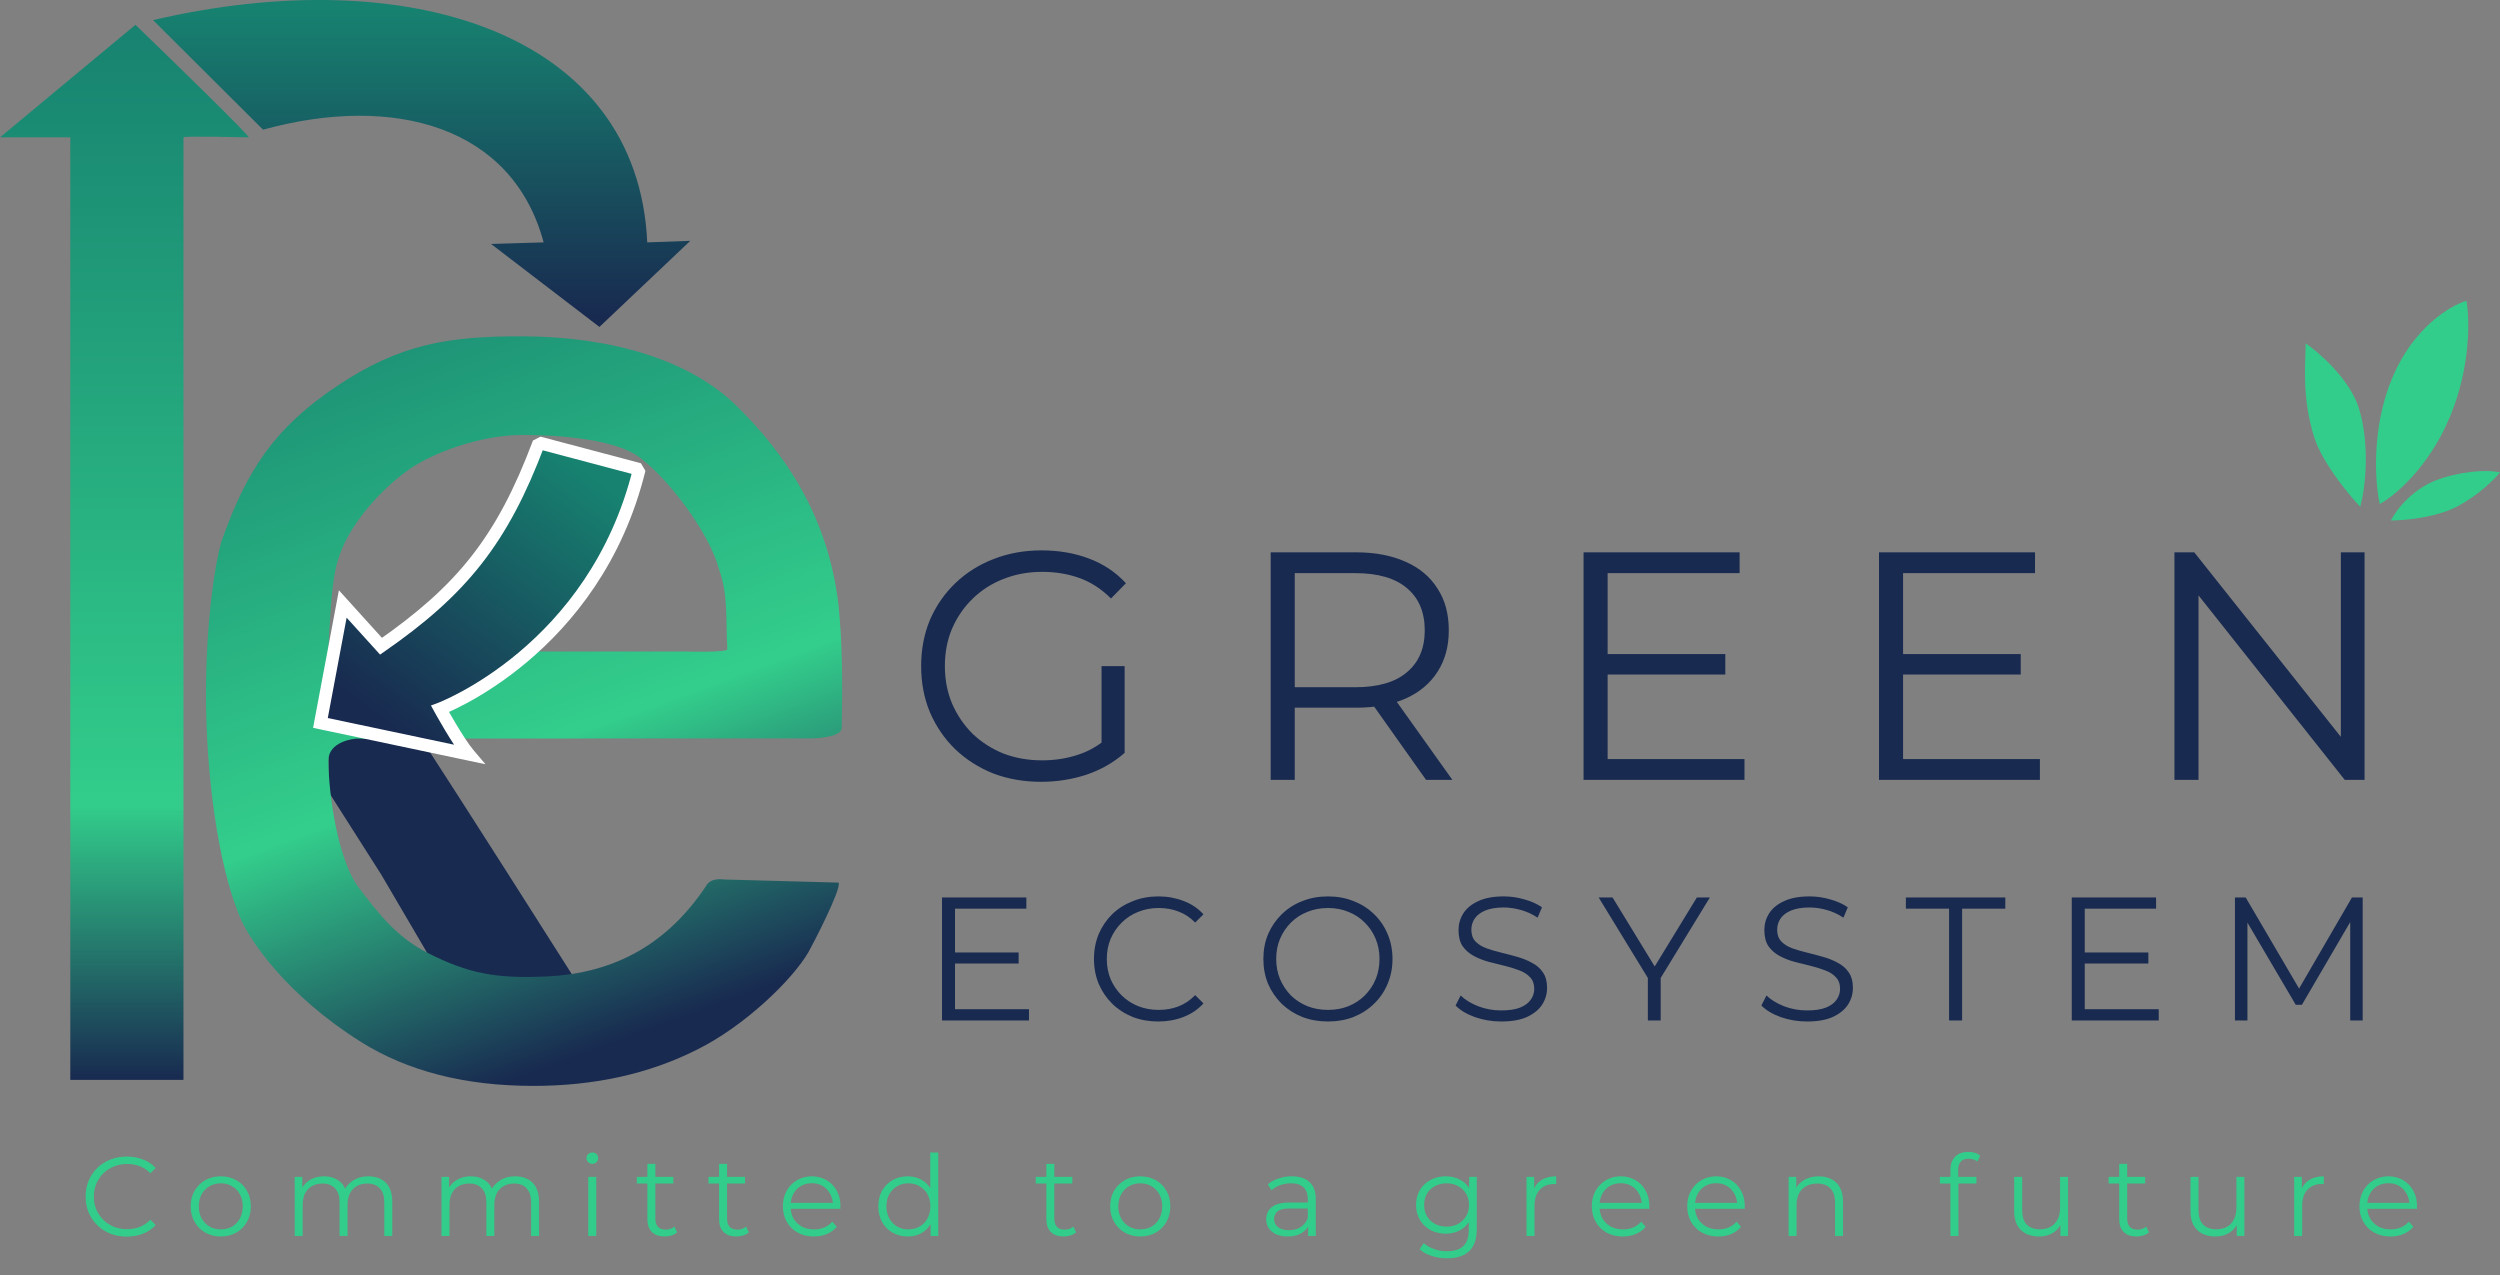 <svg width="100" height="51" viewBox="0 0 100 51" fill="none" xmlns="http://www.w3.org/2000/svg">
<rect x="0" y="0" width="100" height="51" fill="#808080" stroke="none"/>
<path d="M13.137 31.664V29.168L16.978 29.745C17.043 29.851 18.584 32.202 23.208 39.495C23.211 39.498 23.212 39.501 23.212 39.503C23.211 39.5 23.209 39.498 23.208 39.495C23.059 39.372 19.44 38.989 17.488 38.801L15.249 34.982L13.137 31.664Z" fill="#182A50"/>
<path d="M33.543 24.222C33.692 25.728 33.708 27.232 33.67 29.105C33.67 29.473 32.764 29.536 32.39 29.536C32.016 29.536 14.284 29.544 14.284 29.544C14.134 29.544 13.136 29.669 13.136 30.42C13.136 31.669 13.493 34.375 14.348 35.502C15.155 36.565 15.874 37.48 17.07 38.097C18.773 38.975 19.917 39.143 21.84 39.059C24.67 38.935 26.741 37.688 28.237 35.447C28.424 35.08 28.951 35.179 28.951 35.179L33.543 35.304C33.67 35.555 32.483 37.835 32.334 38.092C31.697 39.186 29.79 41.049 27.844 42.004C25.936 42.959 23.766 43.436 21.335 43.436C18.604 43.436 16.303 42.849 14.432 41.673C11.478 39.817 9.988 37.63 9.586 36.659C8.688 34.492 8.239 30.864 8.239 27.778C8.239 25.097 8.545 22.764 8.856 21.662C9.869 18.799 10.977 17.103 13.534 15.406C15.998 13.77 17.912 13.446 20.886 13.452C24.426 13.46 27.616 14.389 29.487 16.262C31.358 18.099 33.131 20.622 33.543 24.222ZM20.886 17.399C19.277 17.399 17.245 18.091 16.197 18.9C15.15 19.671 13.893 21.084 13.519 22.406C13.257 23.214 13.211 24.663 13.136 25.912C13.136 26.059 14.339 26.06 14.488 26.06H27.339C27.489 26.06 29.094 26.112 29.094 25.965C29.019 24.753 29.143 23.846 28.758 22.764C28.383 21.331 26.758 19.181 25.635 18.336C24.55 17.454 21.745 17.399 20.886 17.399Z" fill="url(#paint0_linear_600_1392)"/>
<path d="M25.572 18.774L21.554 17.71C20.091 21.617 18.463 23.61 15.241 25.85L13.711 24.159L12.818 28.918L18.748 30.17C18.323 29.669 17.601 28.354 17.601 28.354C17.601 28.354 23.786 26.038 25.572 18.774Z" fill="url(#paint1_linear_600_1392)"/>
<path d="M21.554 17.71L21.619 17.466L21.318 17.621L21.554 17.71ZM25.572 18.774L25.817 18.835L25.637 18.53L25.572 18.774ZM17.601 28.354L17.512 28.117L17.238 28.22L17.379 28.476L17.601 28.354ZM18.748 30.17L18.696 30.417L19.419 30.57L18.941 30.006L18.748 30.17ZM12.818 28.918L12.569 28.871L12.524 29.114L12.766 29.165L12.818 28.918ZM13.711 24.159L13.898 23.989L13.556 23.612L13.462 24.113L13.711 24.159ZM15.241 25.85L15.054 26.019L15.203 26.184L15.385 26.057L15.241 25.85ZM21.49 17.954L25.507 19.019L25.637 18.53L21.619 17.466L21.49 17.954ZM25.326 18.714C24.449 22.282 22.492 24.634 20.754 26.095C19.884 26.825 19.07 27.333 18.474 27.657C18.177 27.819 17.934 27.935 17.766 28.01C17.683 28.047 17.618 28.075 17.575 28.093C17.553 28.101 17.537 28.108 17.526 28.112C17.521 28.114 17.517 28.116 17.515 28.116C17.514 28.117 17.513 28.117 17.512 28.117C17.512 28.117 17.512 28.117 17.512 28.118C17.512 28.118 17.512 28.118 17.512 28.118C17.512 28.117 17.512 28.117 17.601 28.354C17.689 28.591 17.689 28.591 17.69 28.591C17.69 28.591 17.69 28.591 17.69 28.591C17.69 28.59 17.691 28.59 17.691 28.59C17.692 28.59 17.694 28.589 17.695 28.588C17.699 28.587 17.704 28.585 17.711 28.583C17.724 28.578 17.742 28.57 17.766 28.56C17.815 28.541 17.884 28.511 17.974 28.471C18.151 28.391 18.406 28.269 18.716 28.101C19.336 27.764 20.179 27.238 21.079 26.482C22.88 24.968 24.909 22.53 25.817 18.835L25.326 18.714ZM17.601 28.354C17.379 28.476 17.379 28.476 17.379 28.476C17.379 28.476 17.379 28.476 17.379 28.476C17.379 28.476 17.379 28.476 17.379 28.476C17.379 28.477 17.38 28.477 17.38 28.477C17.38 28.478 17.381 28.479 17.381 28.48C17.383 28.483 17.385 28.486 17.388 28.491C17.393 28.502 17.401 28.516 17.412 28.535C17.433 28.572 17.463 28.626 17.5 28.692C17.575 28.825 17.68 29.006 17.798 29.204C18.031 29.593 18.328 30.065 18.556 30.334L18.941 30.006C18.744 29.774 18.467 29.338 18.232 28.945C18.116 28.751 18.014 28.573 17.94 28.443C17.903 28.378 17.874 28.325 17.853 28.289C17.843 28.27 17.835 28.256 17.83 28.247C17.827 28.242 17.825 28.238 17.824 28.236C17.823 28.235 17.823 28.234 17.823 28.233C17.822 28.233 17.822 28.233 17.822 28.233C17.822 28.233 17.822 28.233 17.822 28.233C17.822 28.233 17.822 28.233 17.822 28.232C17.822 28.232 17.822 28.233 17.601 28.354ZM18.801 29.923L12.87 28.67L12.766 29.165L18.696 30.417L18.801 29.923ZM13.066 28.964L13.959 24.206L13.462 24.113L12.569 28.871L13.066 28.964ZM13.523 24.329L15.054 26.019L15.428 25.68L13.898 23.989L13.523 24.329ZM15.385 26.057C17.009 24.929 18.243 23.854 19.256 22.561C20.27 21.268 21.053 19.768 21.791 17.799L21.318 17.621C20.592 19.559 19.83 21.009 18.858 22.25C17.886 23.49 16.695 24.531 15.097 25.642L15.385 26.057Z" fill="white"/>
<path d="M7.339 43.194H2.812V5.494H0L5.418 0.992C6.973 2.493 10.055 5.494 9.945 5.494C9.808 5.494 7.339 5.431 7.339 5.494V43.194Z" fill="url(#paint2_linear_600_1392)"/>
<path d="M21.745 9.695C20.501 5.047 15.751 3.747 10.522 5.187L6.122 0.804C16.325 -1.575 25.508 1.305 25.89 9.695L27.612 9.633L23.977 13.077L19.641 9.758L21.745 9.695Z" fill="url(#paint3_linear_600_1392)"/>
<path d="M41.643 31.272C40.95 31.272 40.309 31.16 39.719 30.934C39.139 30.7 38.631 30.375 38.198 29.959C37.773 29.543 37.44 29.053 37.197 28.49C36.963 27.927 36.846 27.311 36.846 26.644C36.846 25.977 36.963 25.361 37.197 24.798C37.44 24.234 37.778 23.745 38.211 23.329C38.644 22.913 39.151 22.592 39.732 22.366C40.322 22.133 40.963 22.015 41.656 22.015C42.35 22.015 42.982 22.124 43.554 22.34C44.135 22.557 44.629 22.887 45.037 23.329L44.439 23.94C44.057 23.558 43.637 23.285 43.178 23.121C42.718 22.956 42.224 22.874 41.695 22.874C41.132 22.874 40.612 22.969 40.135 23.16C39.667 23.342 39.255 23.606 38.9 23.953C38.553 24.291 38.28 24.689 38.081 25.149C37.89 25.599 37.795 26.098 37.795 26.644C37.795 27.181 37.89 27.68 38.081 28.139C38.28 28.598 38.553 29.001 38.9 29.348C39.255 29.686 39.667 29.951 40.135 30.141C40.612 30.323 41.128 30.414 41.682 30.414C42.202 30.414 42.692 30.336 43.151 30.18C43.62 30.024 44.048 29.76 44.439 29.387L44.985 30.115C44.551 30.497 44.044 30.787 43.464 30.986C42.883 31.177 42.276 31.272 41.643 31.272ZM44.062 29.998V26.644H44.985V30.115L44.062 29.998ZM50.828 31.194V22.093H54.234C55.005 22.093 55.668 22.219 56.223 22.471C56.778 22.713 57.203 23.069 57.497 23.537C57.801 23.996 57.952 24.555 57.952 25.214C57.952 25.855 57.801 26.41 57.497 26.878C57.203 27.337 56.778 27.693 56.223 27.944C55.668 28.187 55.005 28.308 54.234 28.308H51.361L51.79 27.866V31.194H50.828ZM57.042 31.194L54.702 27.892H55.742L58.095 31.194H57.042ZM51.79 27.944L51.361 27.489H54.208C55.118 27.489 55.807 27.29 56.275 26.891C56.752 26.492 56.99 25.933 56.99 25.214C56.99 24.486 56.752 23.922 56.275 23.524C55.807 23.125 55.118 22.926 54.208 22.926H51.361L51.79 22.471V27.944ZM64.201 26.163H69.012V26.982H64.201V26.163ZM64.305 30.362H69.779V31.194H63.343V22.093H69.584V22.926H64.305V30.362ZM76.019 26.163H80.829V26.982H76.019V26.163ZM76.123 30.362H81.596V31.194H75.16V22.093H81.401V22.926H76.123V30.362ZM86.978 31.194V22.093H87.771L94.05 29.998H93.634V22.093H94.583V31.194H93.79L87.524 23.29H87.94V31.194H86.978Z" fill="#182A50"/>
<path d="M38.144 38.098H40.745V38.541H38.144V38.098ZM38.201 40.368H41.159V40.818H37.681V35.898H41.054V36.348H38.201V40.368ZM46.331 40.86C45.961 40.86 45.619 40.799 45.305 40.677C44.992 40.55 44.72 40.375 44.49 40.15C44.261 39.925 44.08 39.66 43.949 39.356C43.823 39.051 43.759 38.719 43.759 38.358C43.759 37.997 43.823 37.664 43.949 37.36C44.08 37.056 44.261 36.791 44.49 36.566C44.724 36.341 44.998 36.168 45.312 36.046C45.626 35.919 45.968 35.856 46.338 35.856C46.694 35.856 47.029 35.917 47.343 36.039C47.657 36.156 47.922 36.334 48.138 36.573L47.807 36.903C47.606 36.697 47.383 36.55 47.14 36.461C46.896 36.367 46.634 36.32 46.352 36.32C46.057 36.32 45.783 36.371 45.53 36.474C45.277 36.573 45.057 36.716 44.87 36.903C44.682 37.086 44.535 37.301 44.427 37.55C44.324 37.793 44.272 38.063 44.272 38.358C44.272 38.653 44.324 38.925 44.427 39.173C44.535 39.417 44.682 39.632 44.87 39.82C45.057 40.002 45.277 40.145 45.53 40.248C45.783 40.347 46.057 40.396 46.352 40.396C46.634 40.396 46.896 40.349 47.14 40.255C47.383 40.162 47.606 40.012 47.807 39.806L48.138 40.136C47.922 40.375 47.657 40.555 47.343 40.677C47.029 40.799 46.692 40.86 46.331 40.86ZM53.121 40.86C52.751 40.86 52.406 40.799 52.088 40.677C51.774 40.55 51.5 40.375 51.266 40.15C51.036 39.92 50.855 39.656 50.724 39.356C50.598 39.051 50.535 38.719 50.535 38.358C50.535 37.997 50.598 37.667 50.724 37.367C50.855 37.062 51.036 36.798 51.266 36.573C51.5 36.343 51.774 36.168 52.088 36.046C52.402 35.919 52.746 35.856 53.121 35.856C53.491 35.856 53.833 35.919 54.147 36.046C54.461 36.168 54.732 36.341 54.962 36.566C55.196 36.791 55.377 37.056 55.503 37.36C55.634 37.664 55.7 37.997 55.7 38.358C55.7 38.719 55.634 39.051 55.503 39.356C55.377 39.66 55.196 39.925 54.962 40.15C54.732 40.375 54.461 40.55 54.147 40.677C53.833 40.799 53.491 40.86 53.121 40.86ZM53.121 40.396C53.416 40.396 53.688 40.347 53.936 40.248C54.189 40.145 54.407 40.002 54.59 39.82C54.777 39.632 54.922 39.417 55.025 39.173C55.128 38.925 55.18 38.653 55.18 38.358C55.18 38.063 55.128 37.793 55.025 37.55C54.922 37.301 54.777 37.086 54.59 36.903C54.407 36.716 54.189 36.573 53.936 36.474C53.688 36.371 53.416 36.32 53.121 36.32C52.826 36.32 52.551 36.371 52.298 36.474C52.045 36.573 51.825 36.716 51.638 36.903C51.455 37.086 51.31 37.301 51.202 37.55C51.099 37.793 51.048 38.063 51.048 38.358C51.048 38.648 51.099 38.918 51.202 39.166C51.31 39.414 51.455 39.632 51.638 39.82C51.825 40.002 52.045 40.145 52.298 40.248C52.551 40.347 52.826 40.396 53.121 40.396ZM60.049 40.86C59.684 40.86 59.332 40.801 58.995 40.684C58.662 40.562 58.404 40.408 58.222 40.22L58.426 39.82C58.599 39.988 58.831 40.131 59.121 40.248C59.416 40.361 59.726 40.417 60.049 40.417C60.358 40.417 60.609 40.38 60.801 40.305C60.998 40.225 61.141 40.12 61.23 39.988C61.323 39.857 61.37 39.712 61.37 39.553C61.37 39.361 61.314 39.206 61.202 39.089C61.094 38.972 60.951 38.88 60.773 38.815C60.595 38.744 60.398 38.684 60.182 38.632C59.967 38.581 59.752 38.527 59.536 38.47C59.321 38.41 59.121 38.33 58.939 38.231C58.761 38.133 58.615 38.004 58.503 37.845C58.395 37.681 58.341 37.468 58.341 37.205C58.341 36.962 58.404 36.739 58.531 36.538C58.662 36.332 58.861 36.168 59.128 36.046C59.395 35.919 59.737 35.856 60.154 35.856C60.431 35.856 60.705 35.896 60.977 35.976C61.248 36.05 61.483 36.156 61.679 36.292L61.504 36.706C61.293 36.566 61.068 36.463 60.829 36.397C60.595 36.332 60.368 36.299 60.147 36.299C59.852 36.299 59.609 36.339 59.416 36.418C59.224 36.498 59.081 36.606 58.988 36.742C58.899 36.873 58.854 37.023 58.854 37.191C58.854 37.383 58.908 37.538 59.016 37.655C59.128 37.772 59.274 37.864 59.452 37.929C59.634 37.995 59.834 38.053 60.049 38.105C60.264 38.157 60.478 38.213 60.688 38.274C60.904 38.334 61.101 38.414 61.279 38.513C61.462 38.606 61.607 38.733 61.715 38.892C61.827 39.051 61.883 39.26 61.883 39.517C61.883 39.756 61.818 39.979 61.686 40.185C61.555 40.386 61.354 40.55 61.082 40.677C60.815 40.799 60.471 40.86 60.049 40.86ZM65.914 40.818V38.99L66.034 39.314L63.946 35.898H64.502L66.336 38.899H66.041L67.875 35.898H68.395L66.308 39.314L66.427 38.99V40.818H65.914ZM72.282 40.86C71.916 40.86 71.565 40.801 71.228 40.684C70.895 40.562 70.637 40.408 70.455 40.22L70.659 39.82C70.832 39.988 71.064 40.131 71.354 40.248C71.649 40.361 71.959 40.417 72.282 40.417C72.591 40.417 72.842 40.38 73.034 40.305C73.231 40.225 73.374 40.12 73.463 39.988C73.556 39.857 73.603 39.712 73.603 39.553C73.603 39.361 73.547 39.206 73.434 39.089C73.327 38.972 73.184 38.88 73.006 38.815C72.828 38.744 72.631 38.684 72.415 38.632C72.2 38.581 71.984 38.527 71.769 38.47C71.553 38.41 71.354 38.33 71.171 38.231C70.993 38.133 70.848 38.004 70.736 37.845C70.628 37.681 70.574 37.468 70.574 37.205C70.574 36.962 70.637 36.739 70.764 36.538C70.895 36.332 71.094 36.168 71.361 36.046C71.628 35.919 71.97 35.856 72.387 35.856C72.664 35.856 72.938 35.896 73.21 35.976C73.481 36.05 73.716 36.156 73.912 36.292L73.737 36.706C73.526 36.566 73.301 36.463 73.062 36.397C72.828 36.332 72.6 36.299 72.38 36.299C72.085 36.299 71.841 36.339 71.649 36.418C71.457 36.498 71.314 36.606 71.221 36.742C71.132 36.873 71.087 37.023 71.087 37.191C71.087 37.383 71.141 37.538 71.249 37.655C71.361 37.772 71.507 37.864 71.685 37.929C71.867 37.995 72.066 38.053 72.282 38.105C72.497 38.157 72.711 38.213 72.921 38.274C73.137 38.334 73.334 38.414 73.512 38.513C73.694 38.606 73.84 38.733 73.947 38.892C74.06 39.051 74.116 39.26 74.116 39.517C74.116 39.756 74.05 39.979 73.919 40.185C73.788 40.386 73.587 40.55 73.315 40.677C73.048 40.799 72.704 40.86 72.282 40.86ZM77.963 40.818V36.348H76.235V35.898H80.212V36.348H78.484V40.818H77.963ZM83.334 38.098H85.934V38.541H83.334V38.098ZM83.39 40.368H86.349V40.818H82.87V35.898H86.243V36.348H83.39V40.368ZM89.398 40.818V35.898H89.827L92.076 39.735H91.851L94.079 35.898H94.507V40.818H94.008V36.678H94.128L92.076 40.192H91.83L89.764 36.678H89.897V40.818H89.398Z" fill="#182A50"/>
<path d="M5.071 49.464C4.835 49.464 4.616 49.425 4.415 49.347C4.214 49.266 4.04 49.154 3.893 49.01C3.746 48.866 3.631 48.696 3.547 48.501C3.466 48.306 3.425 48.094 3.425 47.863C3.425 47.632 3.466 47.419 3.547 47.224C3.631 47.029 3.746 46.86 3.893 46.716C4.043 46.572 4.218 46.461 4.419 46.383C4.62 46.302 4.839 46.262 5.076 46.262C5.304 46.262 5.518 46.301 5.719 46.379C5.92 46.453 6.089 46.567 6.227 46.72L6.016 46.932C5.887 46.8 5.745 46.705 5.589 46.648C5.433 46.588 5.265 46.558 5.085 46.558C4.896 46.558 4.721 46.591 4.559 46.657C4.397 46.72 4.256 46.812 4.136 46.932C4.016 47.049 3.922 47.187 3.853 47.346C3.787 47.501 3.754 47.674 3.754 47.863C3.754 48.052 3.787 48.226 3.853 48.385C3.922 48.54 4.016 48.678 4.136 48.798C4.256 48.915 4.397 49.007 4.559 49.073C4.721 49.136 4.896 49.167 5.085 49.167C5.265 49.167 5.433 49.137 5.589 49.077C5.745 49.017 5.887 48.921 6.016 48.789L6.227 49.001C6.089 49.154 5.92 49.269 5.719 49.347C5.518 49.425 5.302 49.464 5.071 49.464ZM8.828 49.459C8.6 49.459 8.395 49.408 8.212 49.306C8.032 49.202 7.89 49.059 7.785 48.879C7.68 48.696 7.627 48.488 7.627 48.254C7.627 48.017 7.68 47.809 7.785 47.629C7.89 47.449 8.032 47.308 8.212 47.206C8.392 47.104 8.597 47.053 8.828 47.053C9.062 47.053 9.269 47.104 9.449 47.206C9.632 47.308 9.774 47.449 9.876 47.629C9.981 47.809 10.034 48.017 10.034 48.254C10.034 48.488 9.981 48.696 9.876 48.879C9.774 49.059 9.632 49.202 9.449 49.306C9.266 49.408 9.059 49.459 8.828 49.459ZM8.828 49.176C8.999 49.176 9.151 49.139 9.283 49.064C9.415 48.986 9.518 48.878 9.593 48.74C9.671 48.599 9.71 48.437 9.71 48.254C9.71 48.068 9.671 47.906 9.593 47.768C9.518 47.63 9.415 47.524 9.283 47.449C9.151 47.371 9.001 47.332 8.833 47.332C8.665 47.332 8.515 47.371 8.383 47.449C8.251 47.524 8.146 47.63 8.068 47.768C7.99 47.906 7.951 48.068 7.951 48.254C7.951 48.437 7.99 48.599 8.068 48.74C8.146 48.878 8.251 48.986 8.383 49.064C8.515 49.139 8.663 49.176 8.828 49.176ZM14.738 47.053C14.93 47.053 15.096 47.091 15.237 47.166C15.381 47.238 15.492 47.349 15.57 47.498C15.651 47.648 15.691 47.837 15.691 48.065V49.437H15.372V48.097C15.372 47.848 15.312 47.66 15.192 47.534C15.075 47.406 14.909 47.341 14.693 47.341C14.531 47.341 14.39 47.376 14.27 47.444C14.153 47.51 14.062 47.608 13.996 47.737C13.933 47.863 13.902 48.016 13.902 48.196V49.437H13.582V48.097C13.582 47.848 13.522 47.66 13.402 47.534C13.282 47.406 13.114 47.341 12.899 47.341C12.74 47.341 12.6 47.376 12.48 47.444C12.36 47.51 12.267 47.608 12.201 47.737C12.138 47.863 12.107 48.016 12.107 48.196V49.437H11.788V47.076H12.093V47.714L12.044 47.602C12.116 47.431 12.231 47.297 12.39 47.202C12.552 47.103 12.743 47.053 12.961 47.053C13.192 47.053 13.389 47.112 13.551 47.229C13.713 47.343 13.818 47.515 13.866 47.746L13.74 47.696C13.809 47.504 13.93 47.35 14.104 47.233C14.281 47.113 14.492 47.053 14.738 47.053ZM20.61 47.053C20.802 47.053 20.968 47.091 21.109 47.166C21.253 47.238 21.364 47.349 21.442 47.498C21.523 47.648 21.563 47.837 21.563 48.065V49.437H21.244V48.097C21.244 47.848 21.184 47.66 21.064 47.534C20.947 47.406 20.781 47.341 20.565 47.341C20.403 47.341 20.262 47.376 20.142 47.444C20.025 47.51 19.934 47.608 19.868 47.737C19.805 47.863 19.773 48.016 19.773 48.196V49.437H19.454V48.097C19.454 47.848 19.394 47.66 19.274 47.534C19.154 47.406 18.986 47.341 18.77 47.341C18.611 47.341 18.472 47.376 18.352 47.444C18.232 47.51 18.139 47.608 18.073 47.737C18.01 47.863 17.979 48.016 17.979 48.196V49.437H17.66V47.076H17.965V47.714L17.916 47.602C17.988 47.431 18.103 47.297 18.262 47.202C18.424 47.103 18.614 47.053 18.833 47.053C19.064 47.053 19.261 47.112 19.422 47.229C19.584 47.343 19.689 47.515 19.737 47.746L19.611 47.696C19.68 47.504 19.802 47.35 19.976 47.233C20.153 47.113 20.364 47.053 20.61 47.053ZM23.531 49.437V47.076H23.851V49.437H23.531ZM23.693 46.554C23.627 46.554 23.572 46.531 23.527 46.486C23.482 46.441 23.459 46.388 23.459 46.325C23.459 46.262 23.482 46.209 23.527 46.167C23.572 46.122 23.627 46.1 23.693 46.1C23.759 46.1 23.815 46.121 23.86 46.163C23.905 46.205 23.927 46.257 23.927 46.32C23.927 46.386 23.905 46.441 23.86 46.486C23.818 46.531 23.762 46.554 23.693 46.554ZM26.588 49.459C26.366 49.459 26.195 49.399 26.075 49.279C25.955 49.16 25.895 48.99 25.895 48.771V46.554H26.214V48.753C26.214 48.891 26.249 48.998 26.318 49.073C26.39 49.148 26.492 49.185 26.624 49.185C26.765 49.185 26.882 49.145 26.974 49.064L27.087 49.293C27.024 49.35 26.948 49.392 26.858 49.419C26.771 49.446 26.681 49.459 26.588 49.459ZM25.472 47.341V47.076H26.934V47.341H25.472ZM29.455 49.459C29.233 49.459 29.062 49.399 28.943 49.279C28.823 49.16 28.763 48.99 28.763 48.771V46.554H29.082V48.753C29.082 48.891 29.116 48.998 29.186 49.073C29.257 49.148 29.359 49.185 29.491 49.185C29.632 49.185 29.749 49.145 29.842 49.064L29.955 49.293C29.892 49.35 29.815 49.392 29.725 49.419C29.638 49.446 29.548 49.459 29.455 49.459ZM28.34 47.341V47.076H29.802V47.341H28.34ZM32.557 49.459C32.312 49.459 32.096 49.408 31.91 49.306C31.724 49.202 31.578 49.059 31.473 48.879C31.369 48.696 31.316 48.488 31.316 48.254C31.316 48.02 31.366 47.813 31.464 47.633C31.566 47.453 31.704 47.312 31.878 47.211C32.055 47.106 32.253 47.053 32.472 47.053C32.694 47.053 32.89 47.104 33.061 47.206C33.235 47.305 33.371 47.446 33.47 47.629C33.569 47.809 33.619 48.017 33.619 48.254C33.619 48.269 33.617 48.285 33.614 48.303C33.614 48.319 33.614 48.335 33.614 48.353H31.559V48.115H33.443L33.317 48.209C33.317 48.038 33.28 47.887 33.205 47.755C33.133 47.62 33.034 47.515 32.908 47.44C32.782 47.365 32.637 47.328 32.472 47.328C32.31 47.328 32.164 47.365 32.036 47.44C31.907 47.515 31.806 47.62 31.734 47.755C31.662 47.89 31.626 48.044 31.626 48.218V48.267C31.626 48.447 31.665 48.606 31.743 48.744C31.824 48.879 31.935 48.986 32.076 49.064C32.22 49.139 32.383 49.176 32.566 49.176C32.71 49.176 32.844 49.151 32.967 49.1C33.093 49.049 33.2 48.971 33.291 48.866L33.47 49.073C33.365 49.199 33.233 49.294 33.075 49.361C32.919 49.426 32.746 49.459 32.557 49.459ZM36.311 49.459C36.086 49.459 35.883 49.408 35.703 49.306C35.527 49.205 35.387 49.064 35.285 48.884C35.183 48.701 35.132 48.491 35.132 48.254C35.132 48.014 35.183 47.804 35.285 47.624C35.387 47.444 35.527 47.305 35.703 47.206C35.883 47.104 36.086 47.053 36.311 47.053C36.518 47.053 36.702 47.1 36.864 47.193C37.029 47.285 37.159 47.422 37.255 47.602C37.354 47.779 37.404 47.996 37.404 48.254C37.404 48.509 37.356 48.726 37.26 48.906C37.164 49.086 37.033 49.224 36.868 49.32C36.706 49.413 36.521 49.459 36.311 49.459ZM36.333 49.176C36.501 49.176 36.651 49.139 36.783 49.064C36.918 48.986 37.023 48.878 37.098 48.74C37.176 48.599 37.215 48.437 37.215 48.254C37.215 48.068 37.176 47.906 37.098 47.768C37.023 47.63 36.918 47.524 36.783 47.449C36.651 47.371 36.501 47.332 36.333 47.332C36.168 47.332 36.02 47.371 35.888 47.449C35.756 47.524 35.651 47.63 35.573 47.768C35.495 47.906 35.456 48.068 35.456 48.254C35.456 48.437 35.495 48.599 35.573 48.74C35.651 48.878 35.756 48.986 35.888 49.064C36.02 49.139 36.168 49.176 36.333 49.176ZM37.224 49.437V48.726L37.255 48.249L37.21 47.773V46.1H37.53V49.437H37.224ZM42.547 49.459C42.325 49.459 42.154 49.399 42.034 49.279C41.914 49.16 41.854 48.99 41.854 48.771V46.554H42.173V48.753C42.173 48.891 42.208 48.998 42.277 49.073C42.349 49.148 42.45 49.185 42.582 49.185C42.723 49.185 42.84 49.145 42.933 49.064L43.046 49.293C42.983 49.35 42.906 49.392 42.816 49.419C42.729 49.446 42.639 49.459 42.547 49.459ZM41.431 47.341V47.076H42.893V47.341H41.431ZM45.608 49.459C45.38 49.459 45.175 49.408 44.992 49.306C44.812 49.202 44.669 49.059 44.565 48.879C44.46 48.696 44.407 48.488 44.407 48.254C44.407 48.017 44.46 47.809 44.565 47.629C44.669 47.449 44.812 47.308 44.992 47.206C45.172 47.104 45.377 47.053 45.608 47.053C45.842 47.053 46.049 47.104 46.229 47.206C46.412 47.308 46.554 47.449 46.656 47.629C46.761 47.809 46.813 48.017 46.813 48.254C46.813 48.488 46.761 48.696 46.656 48.879C46.554 49.059 46.412 49.202 46.229 49.306C46.046 49.408 45.839 49.459 45.608 49.459ZM45.608 49.176C45.779 49.176 45.93 49.139 46.062 49.064C46.194 48.986 46.298 48.878 46.373 48.74C46.45 48.599 46.489 48.437 46.489 48.254C46.489 48.068 46.45 47.906 46.373 47.768C46.298 47.63 46.194 47.524 46.062 47.449C45.93 47.371 45.78 47.332 45.612 47.332C45.445 47.332 45.295 47.371 45.163 47.449C45.031 47.524 44.926 47.63 44.848 47.768C44.77 47.906 44.731 48.068 44.731 48.254C44.731 48.437 44.77 48.599 44.848 48.74C44.926 48.878 45.031 48.986 45.163 49.064C45.295 49.139 45.443 49.176 45.608 49.176ZM52.326 49.437V48.915L52.312 48.83V47.957C52.312 47.756 52.255 47.602 52.142 47.494C52.031 47.386 51.864 47.332 51.642 47.332C51.489 47.332 51.344 47.358 51.206 47.408C51.068 47.459 50.951 47.527 50.855 47.611L50.711 47.373C50.831 47.271 50.975 47.193 51.143 47.139C51.311 47.082 51.488 47.053 51.674 47.053C51.98 47.053 52.215 47.13 52.38 47.283C52.548 47.432 52.632 47.662 52.632 47.971V49.437H52.326ZM51.512 49.459C51.335 49.459 51.181 49.431 51.049 49.374C50.92 49.314 50.821 49.233 50.752 49.131C50.683 49.026 50.648 48.906 50.648 48.771C50.648 48.648 50.677 48.537 50.734 48.438C50.794 48.337 50.89 48.255 51.022 48.196C51.157 48.133 51.337 48.101 51.561 48.101H52.376V48.34H51.57C51.343 48.34 51.184 48.38 51.094 48.461C51.007 48.542 50.963 48.642 50.963 48.762C50.963 48.897 51.016 49.005 51.121 49.086C51.226 49.167 51.373 49.208 51.561 49.208C51.741 49.208 51.896 49.167 52.025 49.086C52.157 49.002 52.252 48.882 52.312 48.726L52.384 48.947C52.325 49.103 52.219 49.227 52.07 49.32C51.923 49.413 51.737 49.459 51.512 49.459ZM57.888 50.332C57.672 50.332 57.465 50.3 57.267 50.237C57.069 50.175 56.909 50.085 56.786 49.968L56.948 49.725C57.059 49.824 57.195 49.902 57.357 49.959C57.522 50.019 57.696 50.049 57.879 50.049C58.178 50.049 58.399 49.978 58.54 49.837C58.681 49.699 58.751 49.483 58.751 49.19V48.6L58.796 48.196L58.765 47.791V47.076H59.071V49.149C59.071 49.557 58.97 49.855 58.769 50.044C58.571 50.236 58.277 50.332 57.888 50.332ZM57.829 49.347C57.604 49.347 57.402 49.299 57.222 49.203C57.042 49.104 56.9 48.968 56.795 48.794C56.693 48.62 56.642 48.42 56.642 48.196C56.642 47.971 56.693 47.773 56.795 47.602C56.9 47.428 57.042 47.293 57.222 47.197C57.402 47.101 57.604 47.053 57.829 47.053C58.039 47.053 58.228 47.097 58.396 47.184C58.564 47.271 58.697 47.4 58.796 47.57C58.895 47.741 58.944 47.95 58.944 48.196C58.944 48.441 58.895 48.65 58.796 48.821C58.697 48.992 58.564 49.122 58.396 49.212C58.228 49.302 58.039 49.347 57.829 49.347ZM57.861 49.064C58.035 49.064 58.189 49.028 58.324 48.956C58.459 48.881 58.565 48.779 58.643 48.65C58.721 48.518 58.76 48.367 58.76 48.196C58.76 48.025 58.721 47.875 58.643 47.746C58.565 47.617 58.459 47.516 58.324 47.444C58.189 47.37 58.035 47.332 57.861 47.332C57.69 47.332 57.535 47.37 57.397 47.444C57.262 47.516 57.156 47.617 57.078 47.746C57.003 47.875 56.966 48.025 56.966 48.196C56.966 48.367 57.003 48.518 57.078 48.65C57.156 48.779 57.262 48.881 57.397 48.956C57.535 49.028 57.69 49.064 57.861 49.064ZM61.061 49.437V47.076H61.367V47.719L61.335 47.606C61.401 47.426 61.512 47.29 61.668 47.197C61.824 47.101 62.017 47.053 62.248 47.053V47.364C62.236 47.364 62.224 47.364 62.212 47.364C62.2 47.361 62.188 47.359 62.176 47.359C61.928 47.359 61.733 47.435 61.592 47.588C61.451 47.738 61.38 47.953 61.38 48.232V49.437H61.061ZM64.914 49.459C64.668 49.459 64.452 49.408 64.266 49.306C64.08 49.202 63.935 49.059 63.83 48.879C63.725 48.696 63.673 48.488 63.673 48.254C63.673 48.02 63.722 47.813 63.821 47.633C63.923 47.453 64.061 47.312 64.235 47.211C64.412 47.106 64.61 47.053 64.829 47.053C65.05 47.053 65.247 47.104 65.418 47.206C65.592 47.305 65.728 47.446 65.827 47.629C65.926 47.809 65.975 48.017 65.975 48.254C65.975 48.269 65.974 48.285 65.971 48.303C65.971 48.319 65.971 48.335 65.971 48.353H63.916V48.115H65.8L65.674 48.209C65.674 48.038 65.637 47.887 65.562 47.755C65.49 47.62 65.391 47.515 65.265 47.44C65.139 47.365 64.993 47.328 64.829 47.328C64.667 47.328 64.521 47.365 64.392 47.44C64.263 47.515 64.163 47.62 64.091 47.755C64.019 47.89 63.983 48.044 63.983 48.218V48.267C63.983 48.447 64.022 48.606 64.1 48.744C64.181 48.879 64.292 48.986 64.433 49.064C64.577 49.139 64.74 49.176 64.923 49.176C65.067 49.176 65.2 49.151 65.323 49.1C65.449 49.049 65.557 48.971 65.647 48.866L65.827 49.073C65.722 49.199 65.59 49.294 65.431 49.361C65.275 49.426 65.103 49.459 64.914 49.459ZM68.73 49.459C68.484 49.459 68.269 49.408 68.083 49.306C67.897 49.202 67.751 49.059 67.646 48.879C67.541 48.696 67.489 48.488 67.489 48.254C67.489 48.02 67.538 47.813 67.637 47.633C67.739 47.453 67.877 47.312 68.051 47.211C68.228 47.106 68.426 47.053 68.645 47.053C68.867 47.053 69.063 47.104 69.234 47.206C69.408 47.305 69.544 47.446 69.643 47.629C69.742 47.809 69.792 48.017 69.792 48.254C69.792 48.269 69.79 48.285 69.787 48.303C69.787 48.319 69.787 48.335 69.787 48.353H67.732V48.115H69.616L69.49 48.209C69.49 48.038 69.453 47.887 69.378 47.755C69.306 47.62 69.207 47.515 69.081 47.44C68.955 47.365 68.81 47.328 68.645 47.328C68.483 47.328 68.338 47.365 68.209 47.44C68.08 47.515 67.979 47.62 67.907 47.755C67.835 47.89 67.799 48.044 67.799 48.218V48.267C67.799 48.447 67.838 48.606 67.916 48.744C67.997 48.879 68.108 48.986 68.249 49.064C68.393 49.139 68.556 49.176 68.739 49.176C68.883 49.176 69.017 49.151 69.14 49.1C69.266 49.049 69.374 48.971 69.463 48.866L69.643 49.073C69.538 49.199 69.406 49.294 69.248 49.361C69.092 49.426 68.919 49.459 68.73 49.459ZM72.749 47.053C72.941 47.053 73.109 47.091 73.253 47.166C73.4 47.238 73.514 47.349 73.595 47.498C73.678 47.648 73.721 47.837 73.721 48.065V49.437H73.401V48.097C73.401 47.848 73.338 47.66 73.212 47.534C73.089 47.406 72.915 47.341 72.691 47.341C72.523 47.341 72.376 47.376 72.25 47.444C72.127 47.51 72.031 47.608 71.962 47.737C71.896 47.863 71.863 48.016 71.863 48.196V49.437H71.544V47.076H71.85V47.723L71.8 47.602C71.875 47.431 71.995 47.297 72.16 47.202C72.325 47.103 72.521 47.053 72.749 47.053ZM78.018 49.437V46.779C78.018 46.569 78.079 46.4 78.202 46.271C78.325 46.142 78.502 46.077 78.733 46.077C78.823 46.077 78.91 46.089 78.994 46.113C79.078 46.137 79.148 46.175 79.205 46.226L79.097 46.464C79.052 46.425 79 46.397 78.94 46.379C78.88 46.358 78.816 46.347 78.747 46.347C78.612 46.347 78.508 46.385 78.436 46.459C78.364 46.534 78.328 46.645 78.328 46.792V47.152L78.337 47.3V49.437H78.018ZM77.595 47.341V47.076H79.057V47.341H77.595ZM81.566 49.459C81.365 49.459 81.19 49.422 81.04 49.347C80.89 49.272 80.773 49.16 80.689 49.01C80.608 48.86 80.568 48.672 80.568 48.447V47.076H80.887V48.411C80.887 48.663 80.948 48.854 81.071 48.983C81.197 49.109 81.373 49.172 81.597 49.172C81.762 49.172 81.905 49.139 82.025 49.073C82.148 49.004 82.241 48.905 82.304 48.776C82.37 48.647 82.403 48.492 82.403 48.312V47.076H82.722V49.437H82.416V48.789L82.466 48.906C82.391 49.08 82.274 49.217 82.115 49.316C81.959 49.411 81.776 49.459 81.566 49.459ZM85.46 49.459C85.239 49.459 85.068 49.399 84.948 49.279C84.828 49.16 84.768 48.99 84.768 48.771V46.554H85.087V48.753C85.087 48.891 85.122 48.998 85.191 49.073C85.263 49.148 85.365 49.185 85.496 49.185C85.637 49.185 85.754 49.145 85.847 49.064L85.96 49.293C85.897 49.35 85.82 49.392 85.73 49.419C85.643 49.446 85.553 49.459 85.46 49.459ZM84.345 47.341V47.076H85.807V47.341H84.345ZM88.619 49.459C88.418 49.459 88.243 49.422 88.093 49.347C87.943 49.272 87.826 49.16 87.742 49.01C87.661 48.86 87.62 48.672 87.62 48.447V47.076H87.94V48.411C87.94 48.663 88.001 48.854 88.124 48.983C88.25 49.109 88.425 49.172 88.65 49.172C88.815 49.172 88.958 49.139 89.078 49.073C89.201 49.004 89.294 48.905 89.356 48.776C89.422 48.647 89.456 48.492 89.456 48.312V47.076H89.775V49.437H89.469V48.789L89.518 48.906C89.444 49.08 89.326 49.217 89.168 49.316C89.012 49.411 88.829 49.459 88.619 49.459ZM91.767 49.437V47.076H92.073V47.719L92.041 47.606C92.107 47.426 92.218 47.29 92.374 47.197C92.53 47.101 92.723 47.053 92.954 47.053V47.364C92.942 47.364 92.93 47.364 92.918 47.364C92.906 47.361 92.894 47.359 92.882 47.359C92.633 47.359 92.438 47.435 92.297 47.588C92.156 47.738 92.086 47.953 92.086 48.232V49.437H91.767ZM95.62 49.459C95.374 49.459 95.158 49.408 94.972 49.306C94.786 49.202 94.641 49.059 94.536 48.879C94.431 48.696 94.378 48.488 94.378 48.254C94.378 48.02 94.428 47.813 94.527 47.633C94.629 47.453 94.767 47.312 94.941 47.211C95.118 47.106 95.315 47.053 95.534 47.053C95.756 47.053 95.953 47.104 96.123 47.206C96.297 47.305 96.434 47.446 96.533 47.629C96.632 47.809 96.681 48.017 96.681 48.254C96.681 48.269 96.68 48.285 96.677 48.303C96.677 48.319 96.677 48.335 96.677 48.353H94.621V48.115H96.506L96.38 48.209C96.38 48.038 96.342 47.887 96.267 47.755C96.195 47.62 96.097 47.515 95.971 47.44C95.845 47.365 95.699 47.328 95.534 47.328C95.372 47.328 95.227 47.365 95.098 47.44C94.969 47.515 94.869 47.62 94.797 47.755C94.725 47.89 94.689 48.044 94.689 48.218V48.267C94.689 48.447 94.728 48.606 94.806 48.744C94.887 48.879 94.998 48.986 95.138 49.064C95.282 49.139 95.446 49.176 95.629 49.176C95.773 49.176 95.906 49.151 96.029 49.1C96.155 49.049 96.263 48.971 96.353 48.866L96.533 49.073C96.428 49.199 96.296 49.294 96.137 49.361C95.981 49.426 95.809 49.459 95.62 49.459Z" fill="#32CD8B"/>
<path d="M95.693 15.108C94.843 17.129 95.003 19.318 95.19 20.16C95.768 19.849 97.136 18.721 97.986 16.7C98.837 14.679 98.788 12.746 98.658 12.032C98.024 12.216 96.543 13.087 95.693 15.108Z" fill="#32CD8B"/>
<path d="M97.707 19.117C96.544 19.468 95.843 20.398 95.638 20.819C96.16 20.819 97.416 20.709 98.266 20.27C99.117 19.831 99.777 19.172 100 18.897C99.721 18.824 98.871 18.765 97.707 19.117Z" fill="#32CD8B"/>
<path d="M92.561 17.469C92.874 18.48 93.922 19.758 94.407 20.27C94.631 19.483 94.799 17.744 94.351 16.316C93.993 15.175 92.748 14.083 92.226 13.735C92.226 14.504 92.058 15.845 92.561 17.469Z" fill="#32CD8B"/>
<defs>
<linearGradient id="paint0_linear_600_1392" x1="12.098" y1="-1.014" x2="28.647" y2="44.016" gradientUnits="userSpaceOnUse">
<stop offset="0.211" stop-color="#178270"/>
<stop offset="0.672" stop-color="#33CE8C"/>
<stop offset="0.925" stop-color="#182A50"/>
</linearGradient>
<linearGradient id="paint1_linear_600_1392" x1="22.639" y1="18.273" x2="14.727" y2="28.932" gradientUnits="userSpaceOnUse">
<stop stop-color="#178270"/>
<stop offset="0.963" stop-color="#182A50"/>
</linearGradient>
<linearGradient id="paint2_linear_600_1392" x1="4.974" y1="0.992" x2="4.974" y2="43.194" gradientUnits="userSpaceOnUse">
<stop stop-color="#178270"/>
<stop offset="0.74" stop-color="#32CD8B"/>
<stop offset="1" stop-color="#182A50"/>
</linearGradient>
<linearGradient id="paint3_linear_600_1392" x1="16.58" y1="0.318" x2="16.58" y2="12.638" gradientUnits="userSpaceOnUse">
<stop stop-color="#178270"/>
<stop offset="1" stop-color="#182A50"/>
</linearGradient>
</defs>
</svg>
